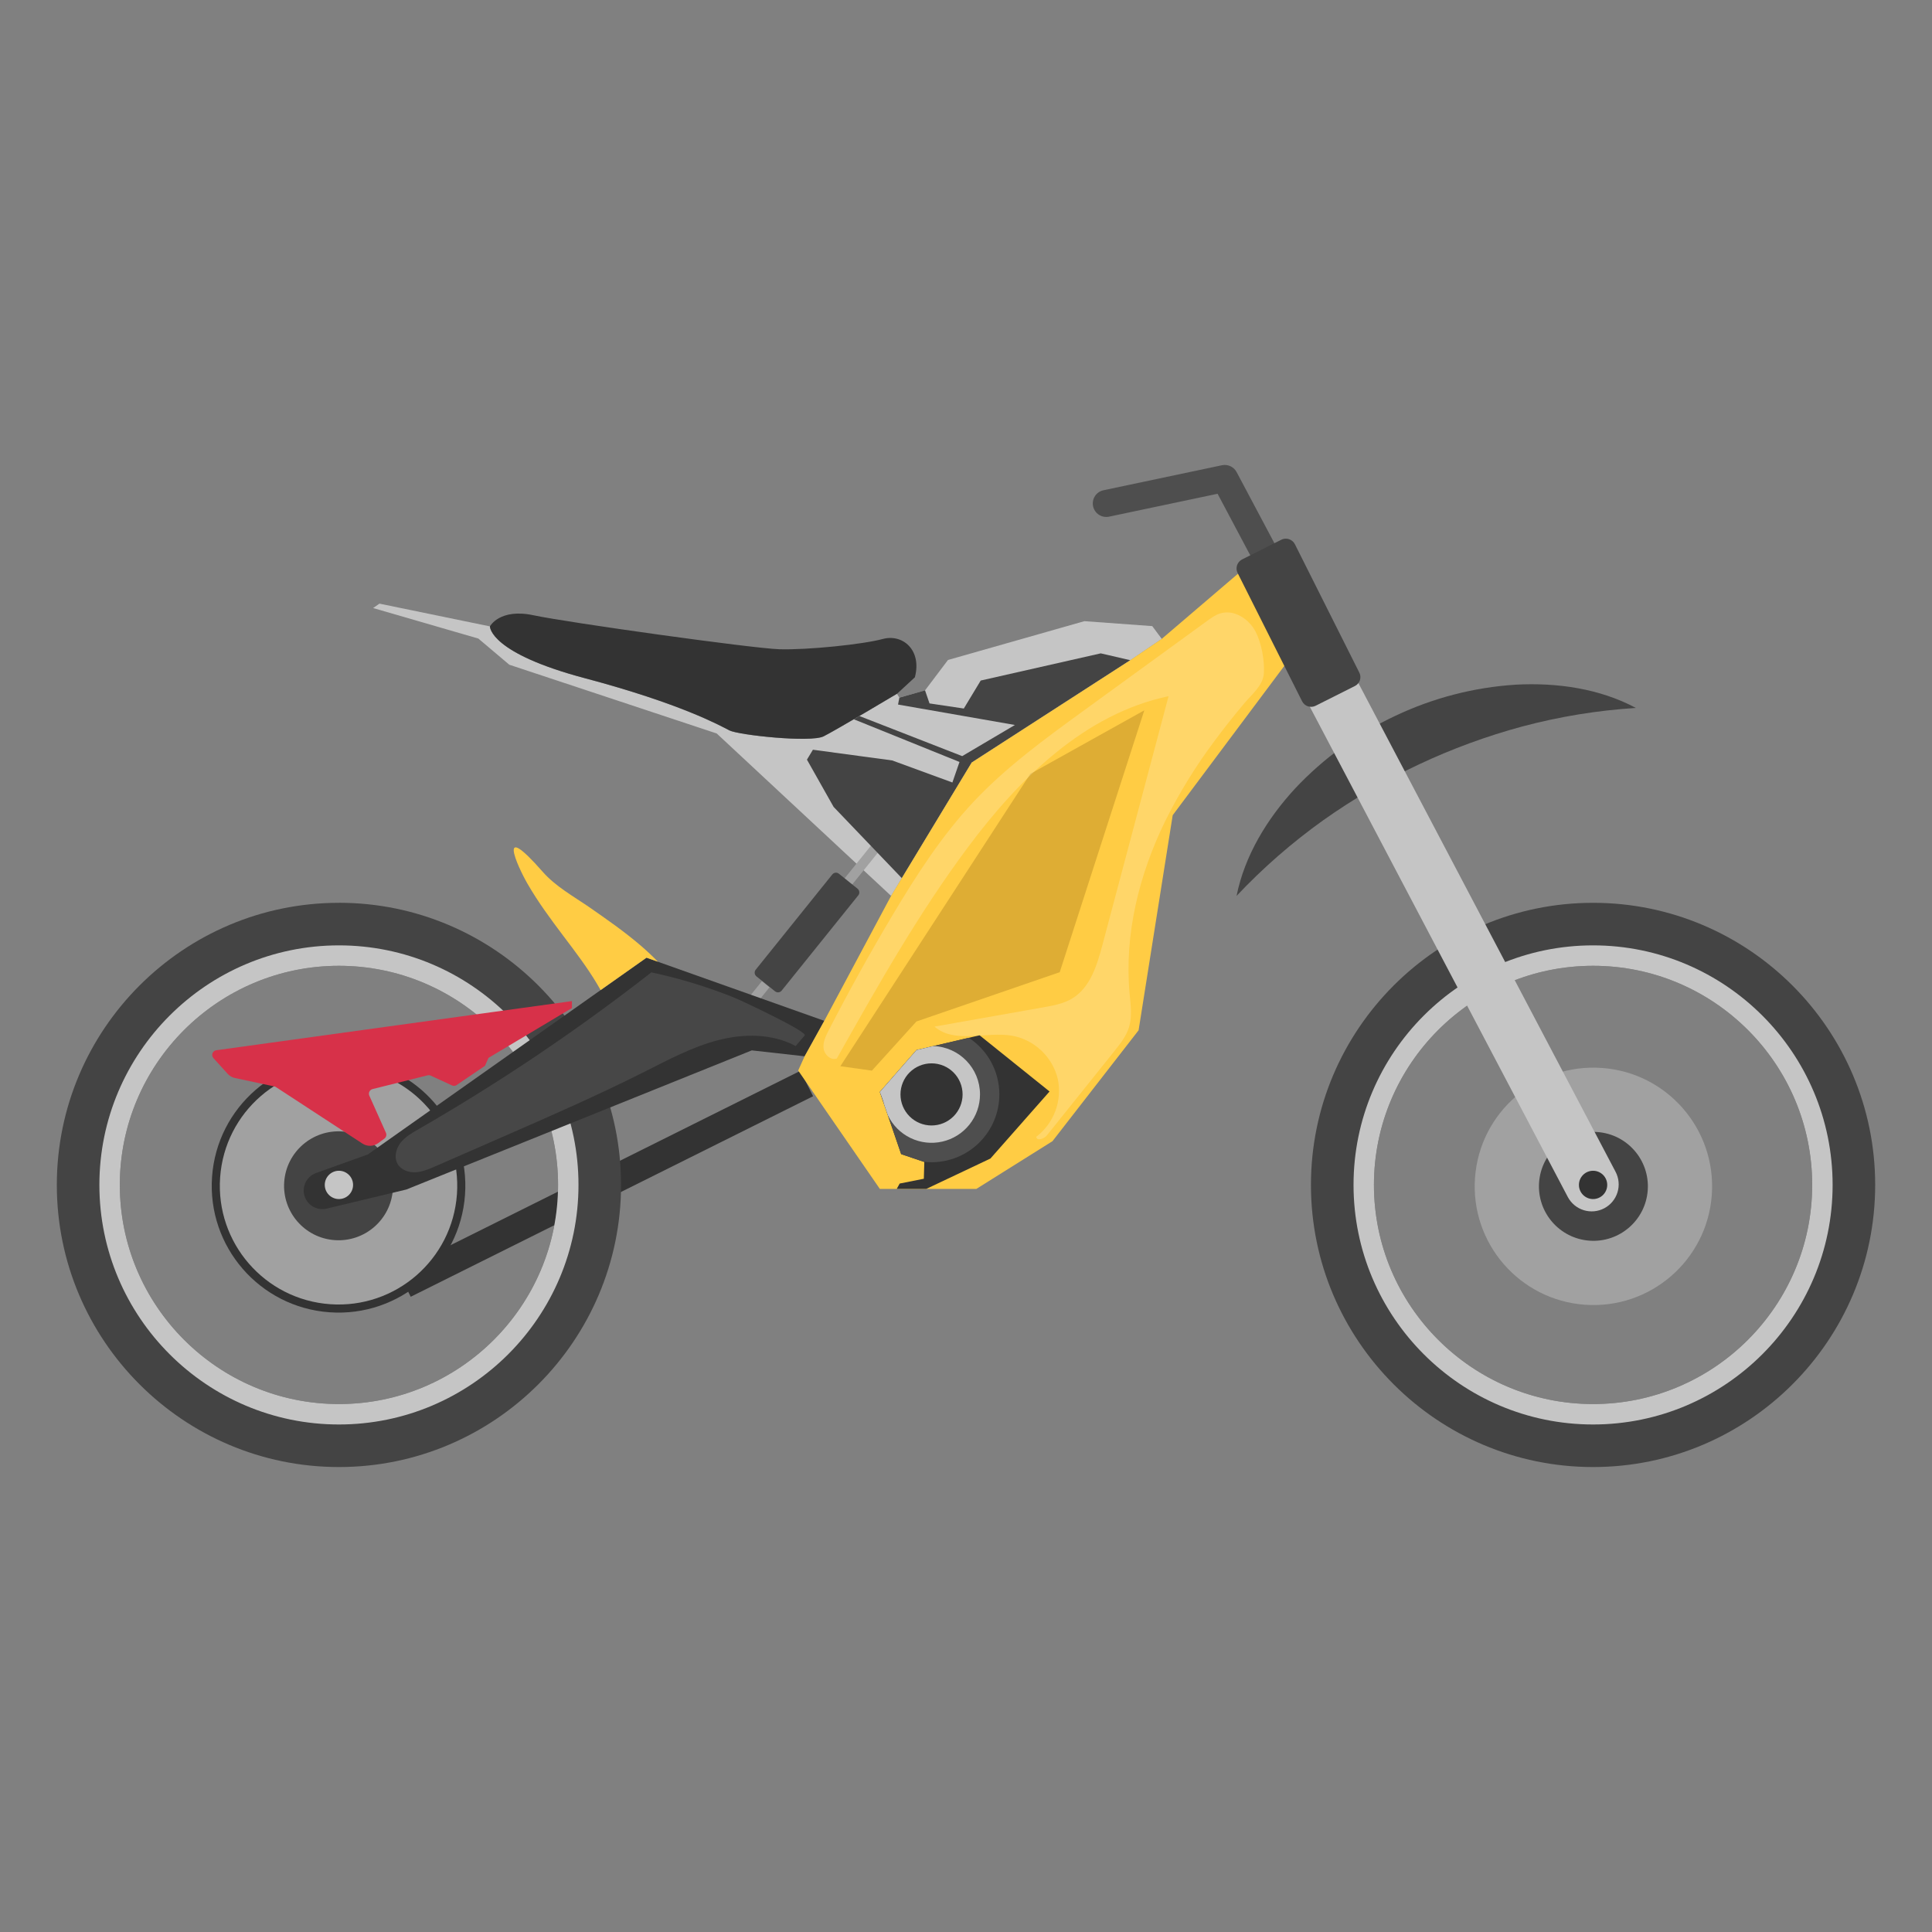 <svg width="512" height="512" viewBox="0 0 512 512" fill="none" xmlns="http://www.w3.org/2000/svg">
<rect x="0" y="0" width="512" height="512" fill="#808080" stroke="none"/>
<g clip-path="url(#clip0_170_5503)">
<path d="M307.885 169.314L299.663 174.893L299.542 174.968L257.52 202.082L238.991 232.726L236.152 237.425L189.936 194.379L134.972 176.158L126.765 169.223L98.883 161.137L100.555 159.97L129.844 166.001C129.844 166.332 130.123 173.131 154.992 179.734C180.442 186.488 190.908 192.331 193.302 193.566C195.712 194.808 214.806 196.856 218.27 195.147C221.726 193.4 237.703 183.861 237.703 183.861L238.343 184.885L245.142 182.957L251.226 174.901L287.375 164.615L305.362 165.925L307.885 169.314Z" fill="#C5C5C5"/>
<path d="M194.537 269.176L201.916 260.02L203.926 261.646L196.547 270.802L194.537 269.176ZM223.789 232.831L231.168 223.668L233.186 225.294L225.807 234.45L223.789 232.831Z" fill="#A1A1A1"/>
<path d="M227.456 237.274L207.149 262.52C207.046 262.649 206.918 262.755 206.774 262.834C206.63 262.913 206.471 262.963 206.307 262.981C206.143 262.998 205.978 262.983 205.82 262.936C205.662 262.89 205.515 262.812 205.387 262.708L200.455 258.74C200.198 258.532 200.034 258.231 199.999 257.902C199.964 257.573 200.06 257.244 200.267 256.986L220.566 231.74C220.669 231.611 220.796 231.503 220.941 231.424C221.085 231.344 221.244 231.294 221.408 231.277C221.572 231.259 221.738 231.274 221.896 231.322C222.054 231.369 222.201 231.447 222.328 231.552L227.26 235.52C227.389 235.622 227.496 235.748 227.576 235.892C227.655 236.035 227.706 236.193 227.724 236.356C227.742 236.519 227.728 236.684 227.682 236.842C227.636 236.999 227.559 237.146 227.456 237.274Z" fill="#444444"/>
<path d="M123.235 316.635C124.552 298.123 110.613 282.048 92.101 280.731C73.589 279.414 57.514 293.353 56.197 311.865C54.879 330.377 68.819 346.452 87.331 347.769C105.843 349.086 121.917 335.147 123.235 316.635Z" fill="#333333"/>
<path d="M105.487 336.918L212.118 283.775L215.476 290.514L108.845 343.657L105.487 336.918Z" fill="#333333"/>
<path d="M433.528 187.61C423.352 188.257 413.264 189.904 403.41 192.527C384.507 197.632 366.655 206.041 350.682 217.367C342.389 223.29 334.692 230.008 327.702 237.425C329.841 226.778 335.774 217.02 343.213 208.964C350.786 200.895 359.83 194.345 369.859 189.666C379.86 184.934 390.668 182.144 401.709 181.444C412.664 180.856 423.958 182.49 433.528 187.61Z" fill="#444444"/>
<path d="M336.158 152.192C335.508 152.192 334.871 152.016 334.313 151.682C333.756 151.348 333.301 150.868 332.996 150.294L322.673 130.853L293.911 136.922C293.451 137.018 292.977 137.023 292.515 136.936C292.053 136.849 291.613 136.672 291.22 136.416C290.827 136.159 290.488 135.827 290.223 135.439C289.958 135.051 289.772 134.615 289.675 134.155C289.579 133.695 289.574 133.221 289.661 132.759C289.748 132.297 289.925 131.857 290.182 131.464C290.439 131.071 290.77 130.732 291.158 130.467C291.546 130.202 291.983 130.016 292.442 129.92L323.825 123.294C324.586 123.133 325.378 123.225 326.081 123.555C326.785 123.886 327.362 124.436 327.725 125.123L339.313 146.936C339.603 147.481 339.747 148.092 339.73 148.71C339.714 149.327 339.538 149.93 339.22 150.459C338.901 150.988 338.451 151.426 337.913 151.73C337.375 152.033 336.776 152.192 336.158 152.192Z" fill="#4E4E4E"/>
<path d="M121.094 316.482C122.327 299.153 109.278 284.104 91.948 282.871C74.618 281.638 59.57 294.687 58.337 312.017C57.104 329.347 70.153 344.395 87.483 345.628C104.812 346.861 119.861 333.812 121.094 316.482Z" fill="#A1A1A1"/>
<path d="M453.648 316.627C454.881 299.297 441.832 284.249 424.502 283.016C407.172 281.783 392.124 294.832 390.891 312.162C389.658 329.491 402.707 344.54 420.037 345.773C437.367 347.006 452.415 333.957 453.648 316.627Z" fill="#A1A1A1"/>
<path d="M89.826 239.255C48.587 239.255 15.059 272.783 15.059 314.022C15.059 355.245 48.587 388.781 89.826 388.781C131.057 388.781 164.585 355.245 164.585 314.014C164.585 272.783 131.057 239.247 89.818 239.247L89.826 239.255ZM89.826 372.088C57.795 372.088 31.751 346.037 31.751 314.014C31.751 281.992 57.795 255.947 89.818 255.947C121.841 255.947 147.892 281.992 147.892 314.014C147.892 346.044 121.848 372.088 89.818 372.088H89.826Z" fill="#444444"/>
<path d="M89.826 250.533C54.814 250.533 26.338 279.009 26.338 314.014C26.338 349.025 54.814 377.502 89.818 377.502C124.823 377.502 153.306 349.025 153.306 314.014C153.306 279.002 124.83 250.533 89.818 250.533H89.826ZM89.826 372.088C57.796 372.088 31.752 346.036 31.752 314.014C31.752 281.991 57.796 255.947 89.818 255.947C121.841 255.947 147.893 281.991 147.893 314.014C147.893 346.044 121.848 372.088 89.818 372.088H89.826Z" fill="#C5C5C5"/>
<path d="M104.113 315.274C104.679 307.323 98.691 300.418 90.74 299.853C82.788 299.287 75.884 305.274 75.318 313.226C74.752 321.177 80.74 328.082 88.691 328.647C96.642 329.213 103.547 323.226 104.113 315.274Z" fill="#444444"/>
<path d="M422.174 239.255C380.943 239.255 347.415 272.783 347.415 314.022C347.415 355.245 380.943 388.781 422.182 388.781C463.413 388.781 496.941 355.245 496.941 314.014C496.941 272.783 463.413 239.255 422.174 239.255ZM422.174 372.088C390.152 372.088 364.107 346.037 364.107 314.014C364.107 281.992 390.151 255.947 422.182 255.947C454.212 255.947 480.248 281.992 480.248 314.014C480.248 346.044 454.197 372.088 422.174 372.088Z" fill="#444444"/>
<path d="M422.174 250.533C387.17 250.533 358.701 279.009 358.701 314.014C358.701 349.025 387.17 377.502 422.174 377.502C457.178 377.502 485.662 349.025 485.662 314.014C485.662 279.002 457.178 250.533 422.174 250.533ZM422.174 372.088C390.152 372.088 364.107 346.036 364.107 314.014C364.107 281.991 390.152 255.947 422.182 255.947C454.212 255.947 480.248 281.991 480.248 314.014C480.248 346.044 454.197 372.088 422.174 372.088Z" fill="#C5C5C5"/>
<path d="M436.667 315.419C437.233 307.467 431.246 300.563 423.294 299.997C415.343 299.431 408.438 305.419 407.872 313.37C407.306 321.322 413.294 328.226 421.245 328.792C429.197 329.358 436.101 323.371 436.667 315.419Z" fill="#444444"/>
<path d="M151.567 265.299V267.136L129.46 280.35L128.527 282.451L120.997 287.556C120.82 287.676 120.614 287.748 120.4 287.764C120.186 287.78 119.971 287.739 119.778 287.646L114.146 285.048C113.886 284.93 113.594 284.904 113.317 284.973L98.695 288.625C98.521 288.673 98.359 288.757 98.221 288.873C98.082 288.988 97.969 289.132 97.891 289.295C97.813 289.458 97.77 289.635 97.766 289.816C97.762 289.996 97.796 290.176 97.867 290.342L102.272 300.19C102.388 300.45 102.414 300.742 102.346 301.019C102.278 301.296 102.119 301.542 101.895 301.719L100.201 302.961C99.604 303.392 98.891 303.633 98.156 303.653C97.42 303.673 96.695 303.471 96.075 303.074L73.11 288.075C72.983 287.981 72.832 287.923 72.674 287.91L62.283 285.688C61.539 285.539 60.861 285.156 60.348 284.597L56.553 280.395C56.402 280.226 56.3 280.018 56.258 279.795C56.216 279.572 56.235 279.342 56.314 279.129C56.393 278.916 56.529 278.729 56.706 278.587C56.883 278.445 57.096 278.355 57.321 278.325L151.567 265.299Z" fill="#D73149"/>
<path d="M81.076 317.838C82.131 319.804 84.389 320.813 86.573 320.293L107.685 315.233L199.228 278.362L213.233 279.928L218.451 270.531L171.332 253.801L97.468 305.949L83.757 310.859C83.088 311.098 82.478 311.479 81.969 311.975C81.461 312.472 81.066 313.073 80.812 313.737C80.557 314.4 80.449 315.111 80.495 315.82C80.54 316.53 80.739 317.213 81.076 317.838Z" fill="#333333"/>
<path d="M174.358 254.87L171.332 253.801L159.172 262.384C158.839 261.792 158.498 261.205 158.148 260.623C155.64 256.421 152.47 252.227 149.203 247.913C145.935 243.568 142.599 239.066 139.806 234.224C137.02 229.406 131.531 217.027 143.812 231.024C147.23 234.925 151.921 237.492 156.31 240.511C160.723 243.599 165.27 246.716 169.758 250.556C171.309 251.896 172.86 253.327 174.358 254.87Z" fill="#FFCC44"/>
<path d="M242.447 179.493L237.779 183.807C237.726 183.83 237.703 183.853 237.703 183.853C237.703 183.853 221.726 193.392 218.262 195.132C214.806 196.856 195.704 194.8 193.295 193.558C190.908 192.323 180.442 186.48 155 179.726C130.123 173.123 129.837 166.324 129.837 165.993C129.837 165.993 132.412 161.129 141.402 163.056C150.37 164.969 199.04 171.79 206.486 172.054C213.948 172.287 228.713 170.766 233.984 169.328C239.224 167.928 244.374 172.287 242.447 179.493Z" fill="#333333"/>
<path d="M299.535 174.96L257.521 202.074L238.991 232.718L220.913 213.834L213.85 201.313L215.431 198.685L236.438 201.524L252.393 207.367L254.276 201.93L226.251 190.606L227.734 189.748L254.991 200.379L268.965 192.127L237.989 186.714L238.343 184.884L245.142 182.949L246.332 186.412L255.42 187.768L259.9 180.351L291.712 173.146L299.535 174.96Z" fill="#444444"/>
<path d="M307.877 169.306L328.433 151.74L333.259 156.25L340.803 175.872L310.776 216.041L301.741 273.032L278.919 302.426L258.74 315.076H233.17L211.523 283.701L213.24 279.921L218.45 270.524L236.145 237.417L257.521 202.074L299.535 174.961L307.877 169.306Z" fill="#FFCC44"/>
<path d="M415.48 317.206L344.606 182.527L357.27 175.871L428.145 310.542C428.582 311.374 428.852 312.283 428.938 313.219C429.024 314.155 428.925 315.098 428.646 315.996C428.367 316.893 427.915 317.727 427.314 318.449C426.713 319.172 425.976 319.769 425.144 320.206C424.313 320.644 423.403 320.913 422.467 320.999C421.532 321.085 420.588 320.986 419.691 320.707C418.794 320.429 417.96 319.976 417.237 319.375C416.515 318.774 415.918 318.037 415.48 317.206Z" fill="#C5C5C5"/>
<path d="M359.04 181.812L348.664 187.03C348.35 187.189 348.007 187.285 347.656 187.311C347.305 187.338 346.952 187.294 346.617 187.184C346.283 187.073 345.973 186.897 345.707 186.667C345.441 186.436 345.222 186.156 345.065 185.84L327.988 151.86C327.667 151.228 327.61 150.494 327.828 149.82C328.047 149.145 328.524 148.585 329.155 148.261L339.553 143.036C340.19 142.718 340.926 142.665 341.602 142.888C342.277 143.11 342.838 143.591 343.16 144.225L360.229 178.236C360.39 178.548 360.487 178.889 360.514 179.239C360.541 179.589 360.498 179.941 360.387 180.274C360.276 180.608 360.1 180.915 359.869 181.179C359.637 181.443 359.355 181.659 359.04 181.812Z" fill="#444444"/>
<path d="M259.591 274.356L278.144 289.257L262.467 307.027L245.481 315.068H237.643L238.426 313.652L244.826 312.38L244.954 307.938L238.817 305.852L233.17 289.385L242.868 278.279L259.591 274.356Z" fill="#333333"/>
<path d="M303.254 188.242L273.046 205.078L222.705 282.556L231.062 283.73L242.861 270.704L280.839 257.641L303.254 188.242Z" fill="#DEAD34"/>
<path d="M264.839 290.025C264.841 294.79 262.951 299.361 259.583 302.733C256.216 306.105 251.647 308.001 246.882 308.005C246.166 308.005 245.451 307.96 244.758 307.862L238.818 305.859L235.294 295.559L234.315 292.72C234.293 292.698 234.293 292.645 234.293 292.623L233.163 289.385L234.172 288.233L242.876 278.272L247.356 277.217L256.73 275.026C259.223 276.654 261.27 278.878 262.686 281.497C264.103 284.117 264.843 287.048 264.839 290.025Z" fill="#4E4E4E"/>
<path d="M259.712 290.025C259.71 292.936 258.72 295.759 256.903 298.033C255.086 300.306 252.55 301.895 249.712 302.538C246.873 303.182 243.9 302.842 241.281 301.573C238.661 300.305 236.55 298.185 235.294 295.559L234.315 292.721C234.292 292.698 234.292 292.646 234.292 292.623C234.127 291.795 233.17 289.385 233.17 289.385L242.876 278.272L247.356 277.218C254.23 277.459 259.712 283.106 259.712 290.025Z" fill="#C5C5C5"/>
<path d="M255.096 290.032C255.096 292.215 254.229 294.308 252.686 295.852C251.142 297.395 249.049 298.262 246.866 298.262C244.684 298.262 242.59 297.395 241.047 295.852C239.504 294.308 238.637 292.215 238.637 290.032C238.637 287.849 239.504 285.754 241.048 284.21C242.592 282.666 244.686 281.799 246.87 281.799C249.054 281.799 251.148 282.666 252.692 284.21C254.236 285.754 255.096 287.849 255.096 290.032Z" fill="#333333"/>
<path d="M422.181 317.763C424.252 317.763 425.931 316.084 425.931 314.013C425.931 311.942 424.252 310.264 422.181 310.264C420.11 310.264 418.432 311.942 418.432 314.013C418.432 316.084 420.11 317.763 422.181 317.763Z" fill="#333333"/>
<path d="M89.818 317.763C91.889 317.763 93.568 316.084 93.568 314.013C93.568 311.942 91.889 310.264 89.818 310.264C87.747 310.264 86.068 311.942 86.068 314.013C86.068 316.084 87.747 317.763 89.818 317.763Z" fill="#C5C5C5"/>
<path opacity="0.2" d="M332.724 167.364C330.955 163.983 326.994 161.43 323.358 162.567C322.078 162.966 320.971 163.772 319.894 164.555L287.126 188.378C276.931 195.787 266.676 203.256 258.048 212.435C249.615 221.417 242.898 231.86 236.589 242.439C230.602 252.479 224.932 262.704 219.587 273.099C218.827 274.597 218.044 276.209 218.262 277.873C218.481 279.537 220.19 281.095 221.763 280.508C232.561 261.323 243.403 242.078 256.579 224.436C270.132 206.291 287.51 189.131 309.684 184.5L292.148 250.458C290.718 255.819 288.926 261.692 284.197 264.576C281.886 265.991 279.153 266.488 276.487 266.955L247.65 272.06C253.033 276.728 261.376 273.242 268.386 274.5C271.244 275.061 273.882 276.425 275.993 278.432C278.104 280.439 279.6 283.005 280.305 285.831C280.921 288.679 280.713 291.643 279.704 294.377C278.696 297.111 276.93 299.501 274.612 301.267C274.763 302.509 276.721 301.794 277.496 300.815L295.341 278.528C296.892 276.585 298.473 274.582 299.203 272.203C300.084 269.342 299.625 266.262 299.354 263.281C297.923 247.635 301.861 231.808 308.743 217.69C312.479 210.154 316.897 202.976 321.942 196.246C324.45 192.858 327.077 189.56 329.788 186.338C331.746 184.011 334.735 181.654 334.938 178.424C335.156 175.006 334.29 170.368 332.724 167.356V167.364Z" fill="white"/>
<path opacity="0.1" d="M172.619 257.687C153.052 272.975 132.43 286.863 110.908 299.249C109.161 300.25 107.362 301.282 106.127 302.878C104.899 304.474 104.372 306.793 105.411 308.525C106.345 310.076 108.31 310.761 110.125 310.663C111.939 310.566 113.641 309.835 115.298 309.112L132.909 301.417C145.656 295.846 158.418 290.274 170.842 284.009C177.137 280.832 183.416 277.459 190.253 275.674C197.09 273.89 204.649 273.867 210.861 277.21L213.255 274.402C214.068 273.378 196.141 265.013 194.68 264.425C187.534 261.547 180.153 259.293 172.619 257.687Z" fill="white"/>
</g>
<defs>
<clipPath id="clip0_170_5503">
<rect width="512" height="512" fill="white"/>
</clipPath>
</defs>
</svg>

